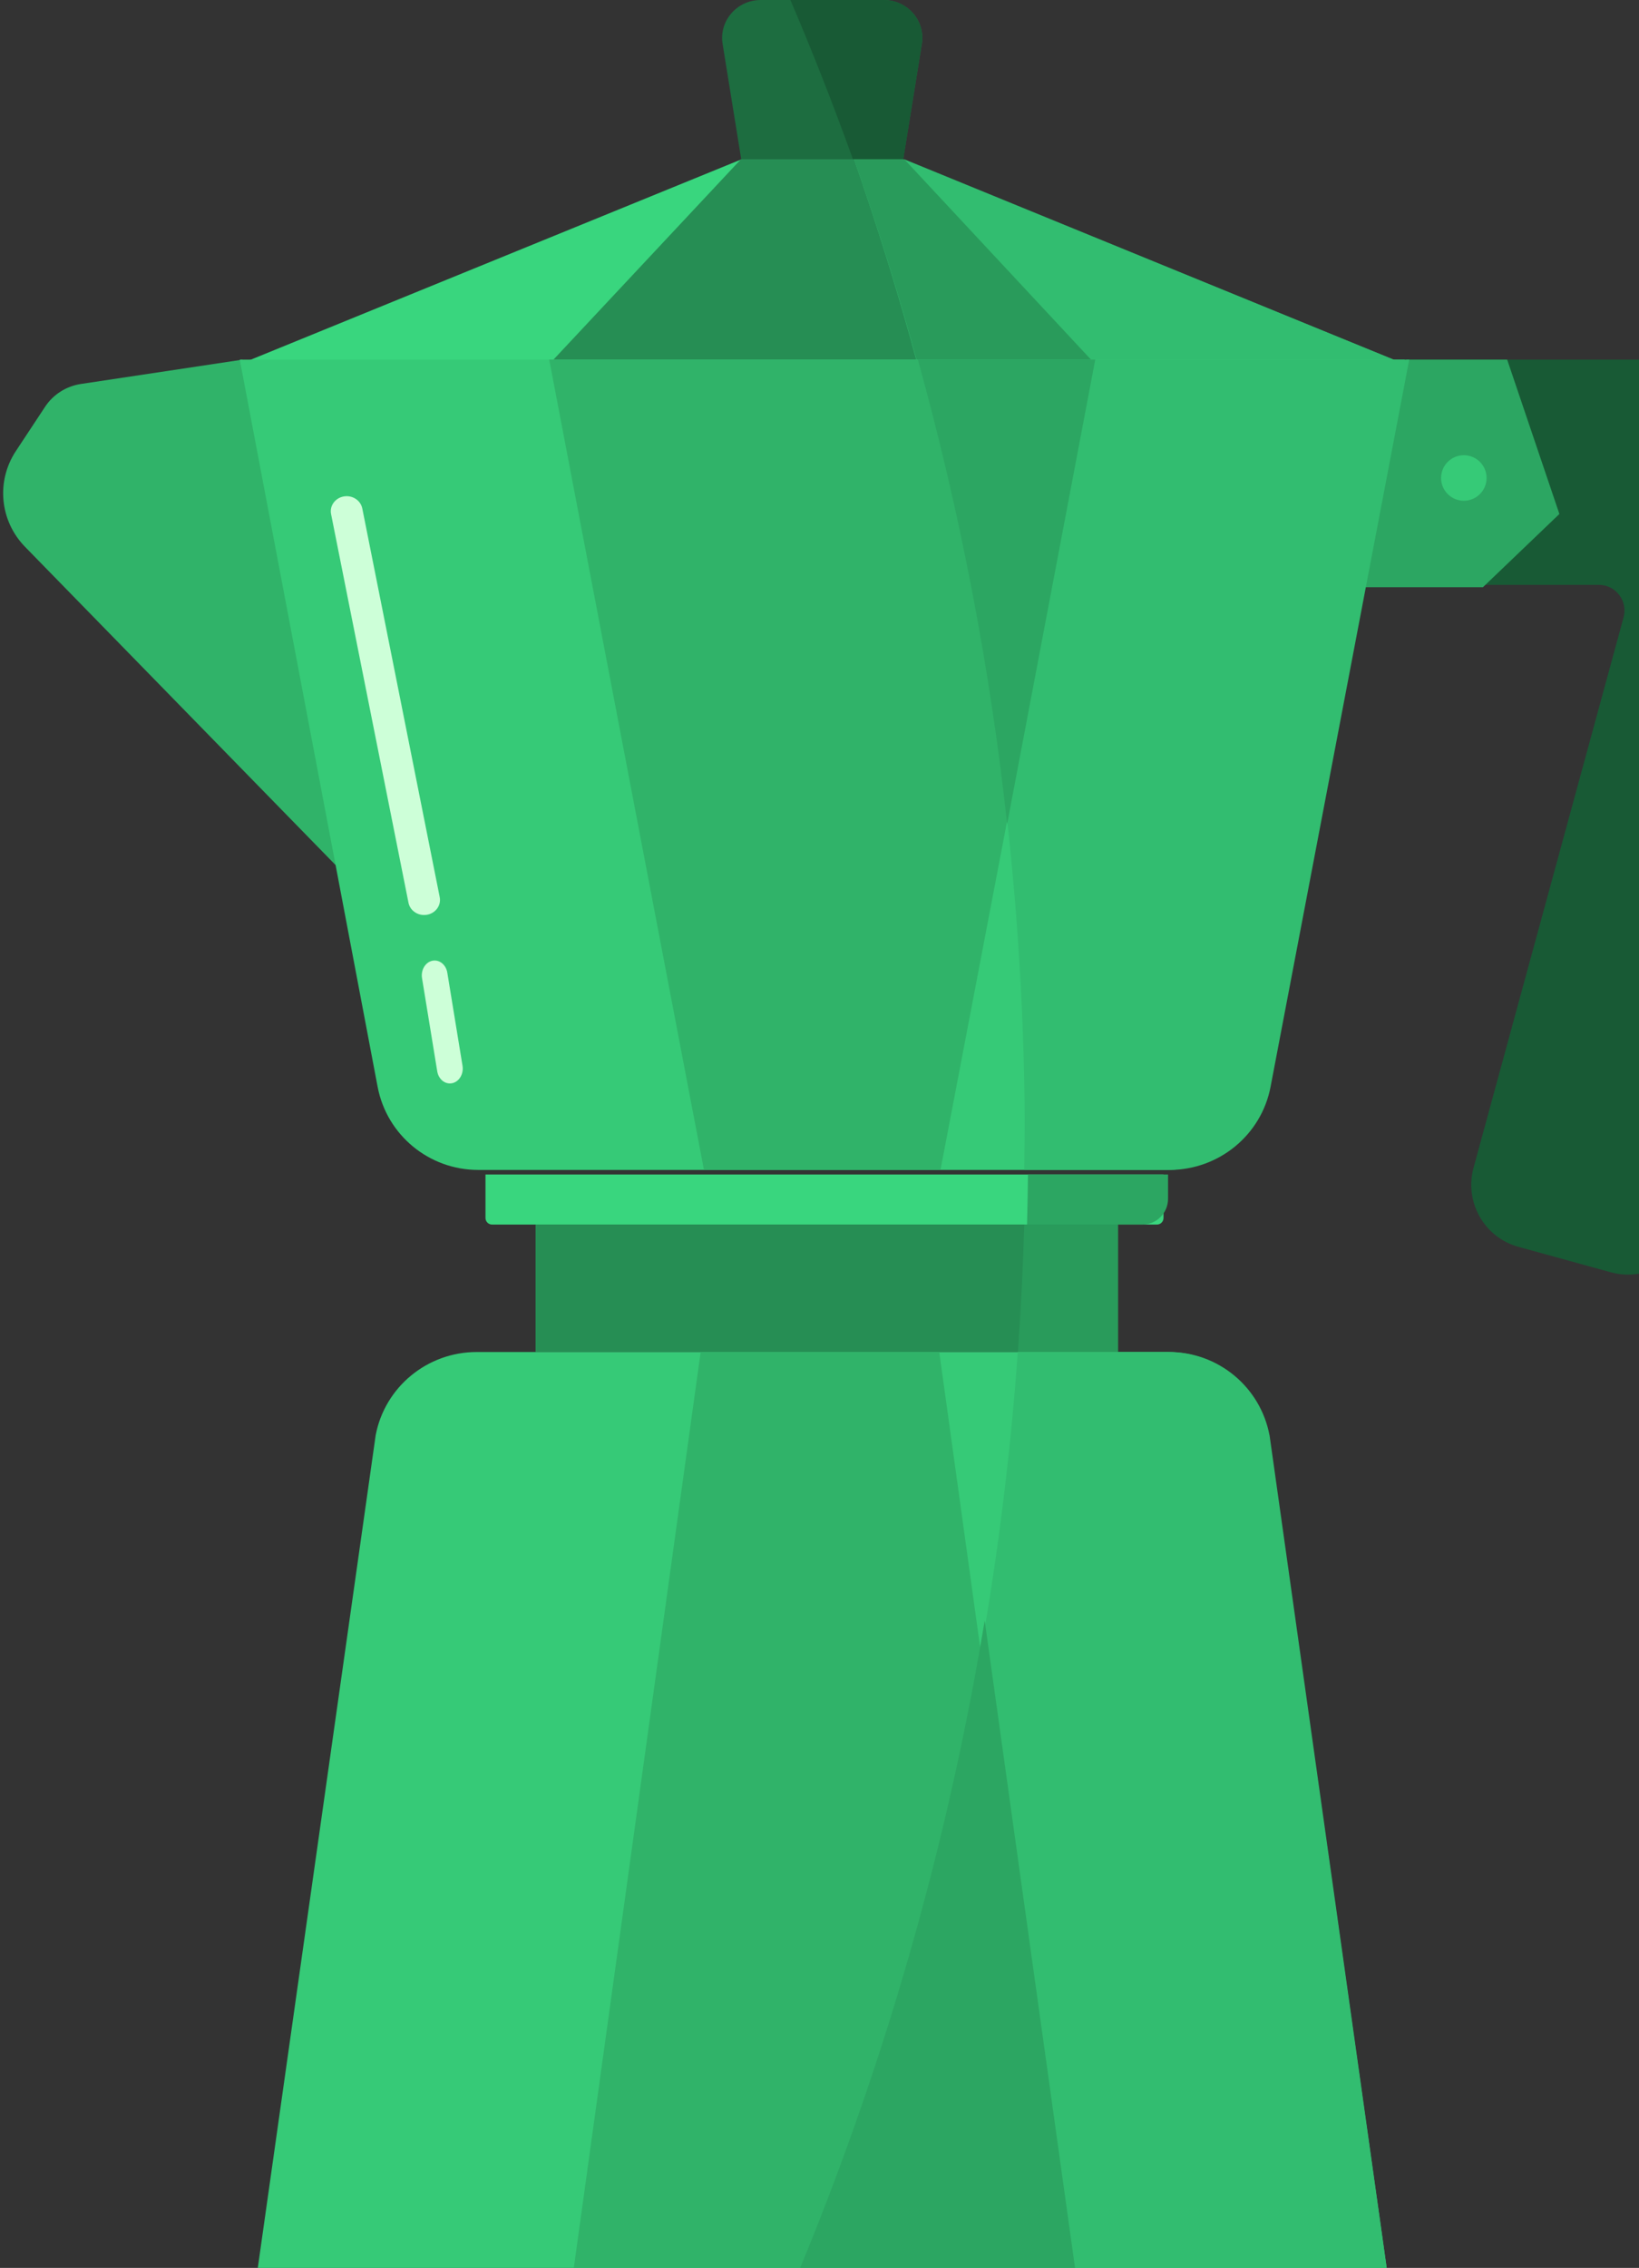 <svg width="368" height="509" viewBox="0 0 368 509" fill="none" xmlns="http://www.w3.org/2000/svg">
<rect x="0" y="0" width="368" height="509" fill="#333333" stroke="none"/>
<path d="M361.723 285.554L340.921 279.833C333.258 277.728 328.755 269.786 330.851 262.089L364.536 138.563C365.543 134.888 362.788 131.26 358.991 131.26H303.127V80.713H367.881C383.52 80.713 398.673 87.62 408.014 100.225C416.916 112.248 419.764 127.388 415.816 141.865L379.388 275.438C377.292 283.135 369.386 287.659 361.723 285.554Z" fill="#185A35"/>
<path d="M315.778 80.713H338.399L350.124 115.356L332.951 131.797H306.192L315.778 80.713Z" fill="#2CA662"/>
<path d="M328.669 112.385C331.49 112.385 333.777 110.098 333.777 107.276C333.777 104.455 331.49 102.168 328.669 102.168C325.847 102.168 323.56 104.455 323.56 107.276C323.56 110.098 325.847 112.385 328.669 112.385Z" fill="#36CA77"/>
<path d="M198.425 0H170.798C165.475 0 161.407 4.686 162.244 9.851L166.428 35.759H202.795L206.979 9.851C207.816 4.674 203.748 0 198.425 0Z" fill="#1D6D40"/>
<path d="M198.449 0H177.46C182.513 11.771 187.172 23.713 191.518 35.759H202.807L206.979 9.851C207.814 4.674 203.757 0 198.449 0Z" fill="#185A35"/>
<path d="M54.391 80.724L18.167 86.176C14.874 86.676 11.957 88.524 10.134 91.279L3.56 101.241C-0.91 108.006 -0.051 116.922 5.63 122.734L76.314 195.141L54.403 80.713L54.391 80.724Z" fill="#30B369"/>
<path d="M202.739 35.759H166.485L53.837 81.734H315.387L202.739 35.759Z" fill="#39D67E"/>
<path d="M202.819 35.759L245.912 81.734H123.311L166.346 35.759H202.819Z" fill="#268E54"/>
<path d="M191.763 35.759C197.023 50.911 201.81 66.228 205.998 81.734H315.386L203.056 35.759H191.763Z" fill="#32BD70"/>
<path d="M191.763 35.759C197.049 50.911 201.86 66.228 206.068 81.734H245.912L203.054 35.759H191.763Z" fill="#299B5B"/>
<path d="M261.862 262.572H107.361C96.314 262.572 86.828 254.73 84.781 243.886L53.837 80.713H315.387L284.443 243.886C282.383 254.718 272.898 262.572 261.862 262.572Z" fill="#36CA77"/>
<path d="M211.165 262.572L245.912 80.713H123.311L158.058 262.572H211.165Z" fill="#30B369"/>
<path d="M230.049 247.916C230.107 252.801 230.026 257.686 229.967 262.572H262.571C273.683 262.572 283.224 254.73 285.283 243.886L316.409 80.713H206.068C221.241 135.119 229.409 191.466 230.049 247.916Z" fill="#32BD70"/>
<path d="M226.135 184.924L245.913 80.713H206.068C215.539 114.841 222.275 149.721 226.135 184.924Z" fill="#2CA662"/>
<path d="M109.007 263.593H261.237V273.356C261.237 274.169 260.579 274.832 259.771 274.832H110.474C109.665 274.832 109.007 274.169 109.007 273.356V263.593Z" fill="#39D67E"/>
<path d="M230.587 274.832H256.504C259.677 274.832 262.259 272.252 262.259 269.055V263.593H230.807C230.761 267.335 230.703 271.089 230.599 274.832H230.587Z" fill="#2CA662"/>
<path d="M251.021 274.832H120.246V303.439H251.021V274.832Z" fill="#268E54"/>
<path d="M228.544 303.439H251.021V274.832H229.976C229.706 284.375 229.213 293.919 228.555 303.439H228.544Z" fill="#299B5B"/>
<path d="M107.039 303.439H262.196C273.29 303.439 282.816 311.268 284.873 322.096L313.172 521.91C314.635 532.253 306.55 541.49 296.025 541.49H73.199C62.674 541.49 54.588 532.253 56.052 521.91L84.351 322.096C86.419 311.28 95.945 303.439 107.027 303.439H107.039Z" fill="#36CA77"/>
<path d="M157.314 303.439L124.333 541.49H243.869L210.888 303.439H157.314Z" fill="#30B369"/>
<path d="M285.033 322.097C282.978 311.28 273.509 303.439 262.494 303.439H228.523C222.634 385.822 201.064 467.075 165.2 541.49H296.13C306.591 541.49 314.628 532.253 313.173 521.909L285.045 322.086L285.033 322.097Z" fill="#32BD70"/>
<path d="M221.089 363.718C210.884 425.24 192.062 485.302 165.2 541.49H245.913L221.089 363.718Z" fill="#2CA662"/>
<path d="M101 243.16C99.635 243.16 98.43 242.039 98.171 240.434L94.756 219.534C94.457 217.721 95.493 215.966 97.056 215.631C98.63 215.296 100.133 216.485 100.432 218.298L103.848 239.199C104.147 241.012 103.111 242.767 101.547 243.102C101.368 243.136 101.189 243.16 101.01 243.16H101Z" fill="#CDFFD8"/>
<path d="M95.209 205.357C93.524 205.357 92.035 204.224 91.715 202.6L74.334 115.373C73.965 113.538 75.244 111.762 77.175 111.423C79.119 111.073 80.976 112.288 81.345 114.122L98.727 201.35C99.096 203.184 97.817 204.96 95.885 205.299C95.664 205.334 95.443 205.357 95.221 205.357H95.209Z" fill="#CDFFD8"/>
</svg>
